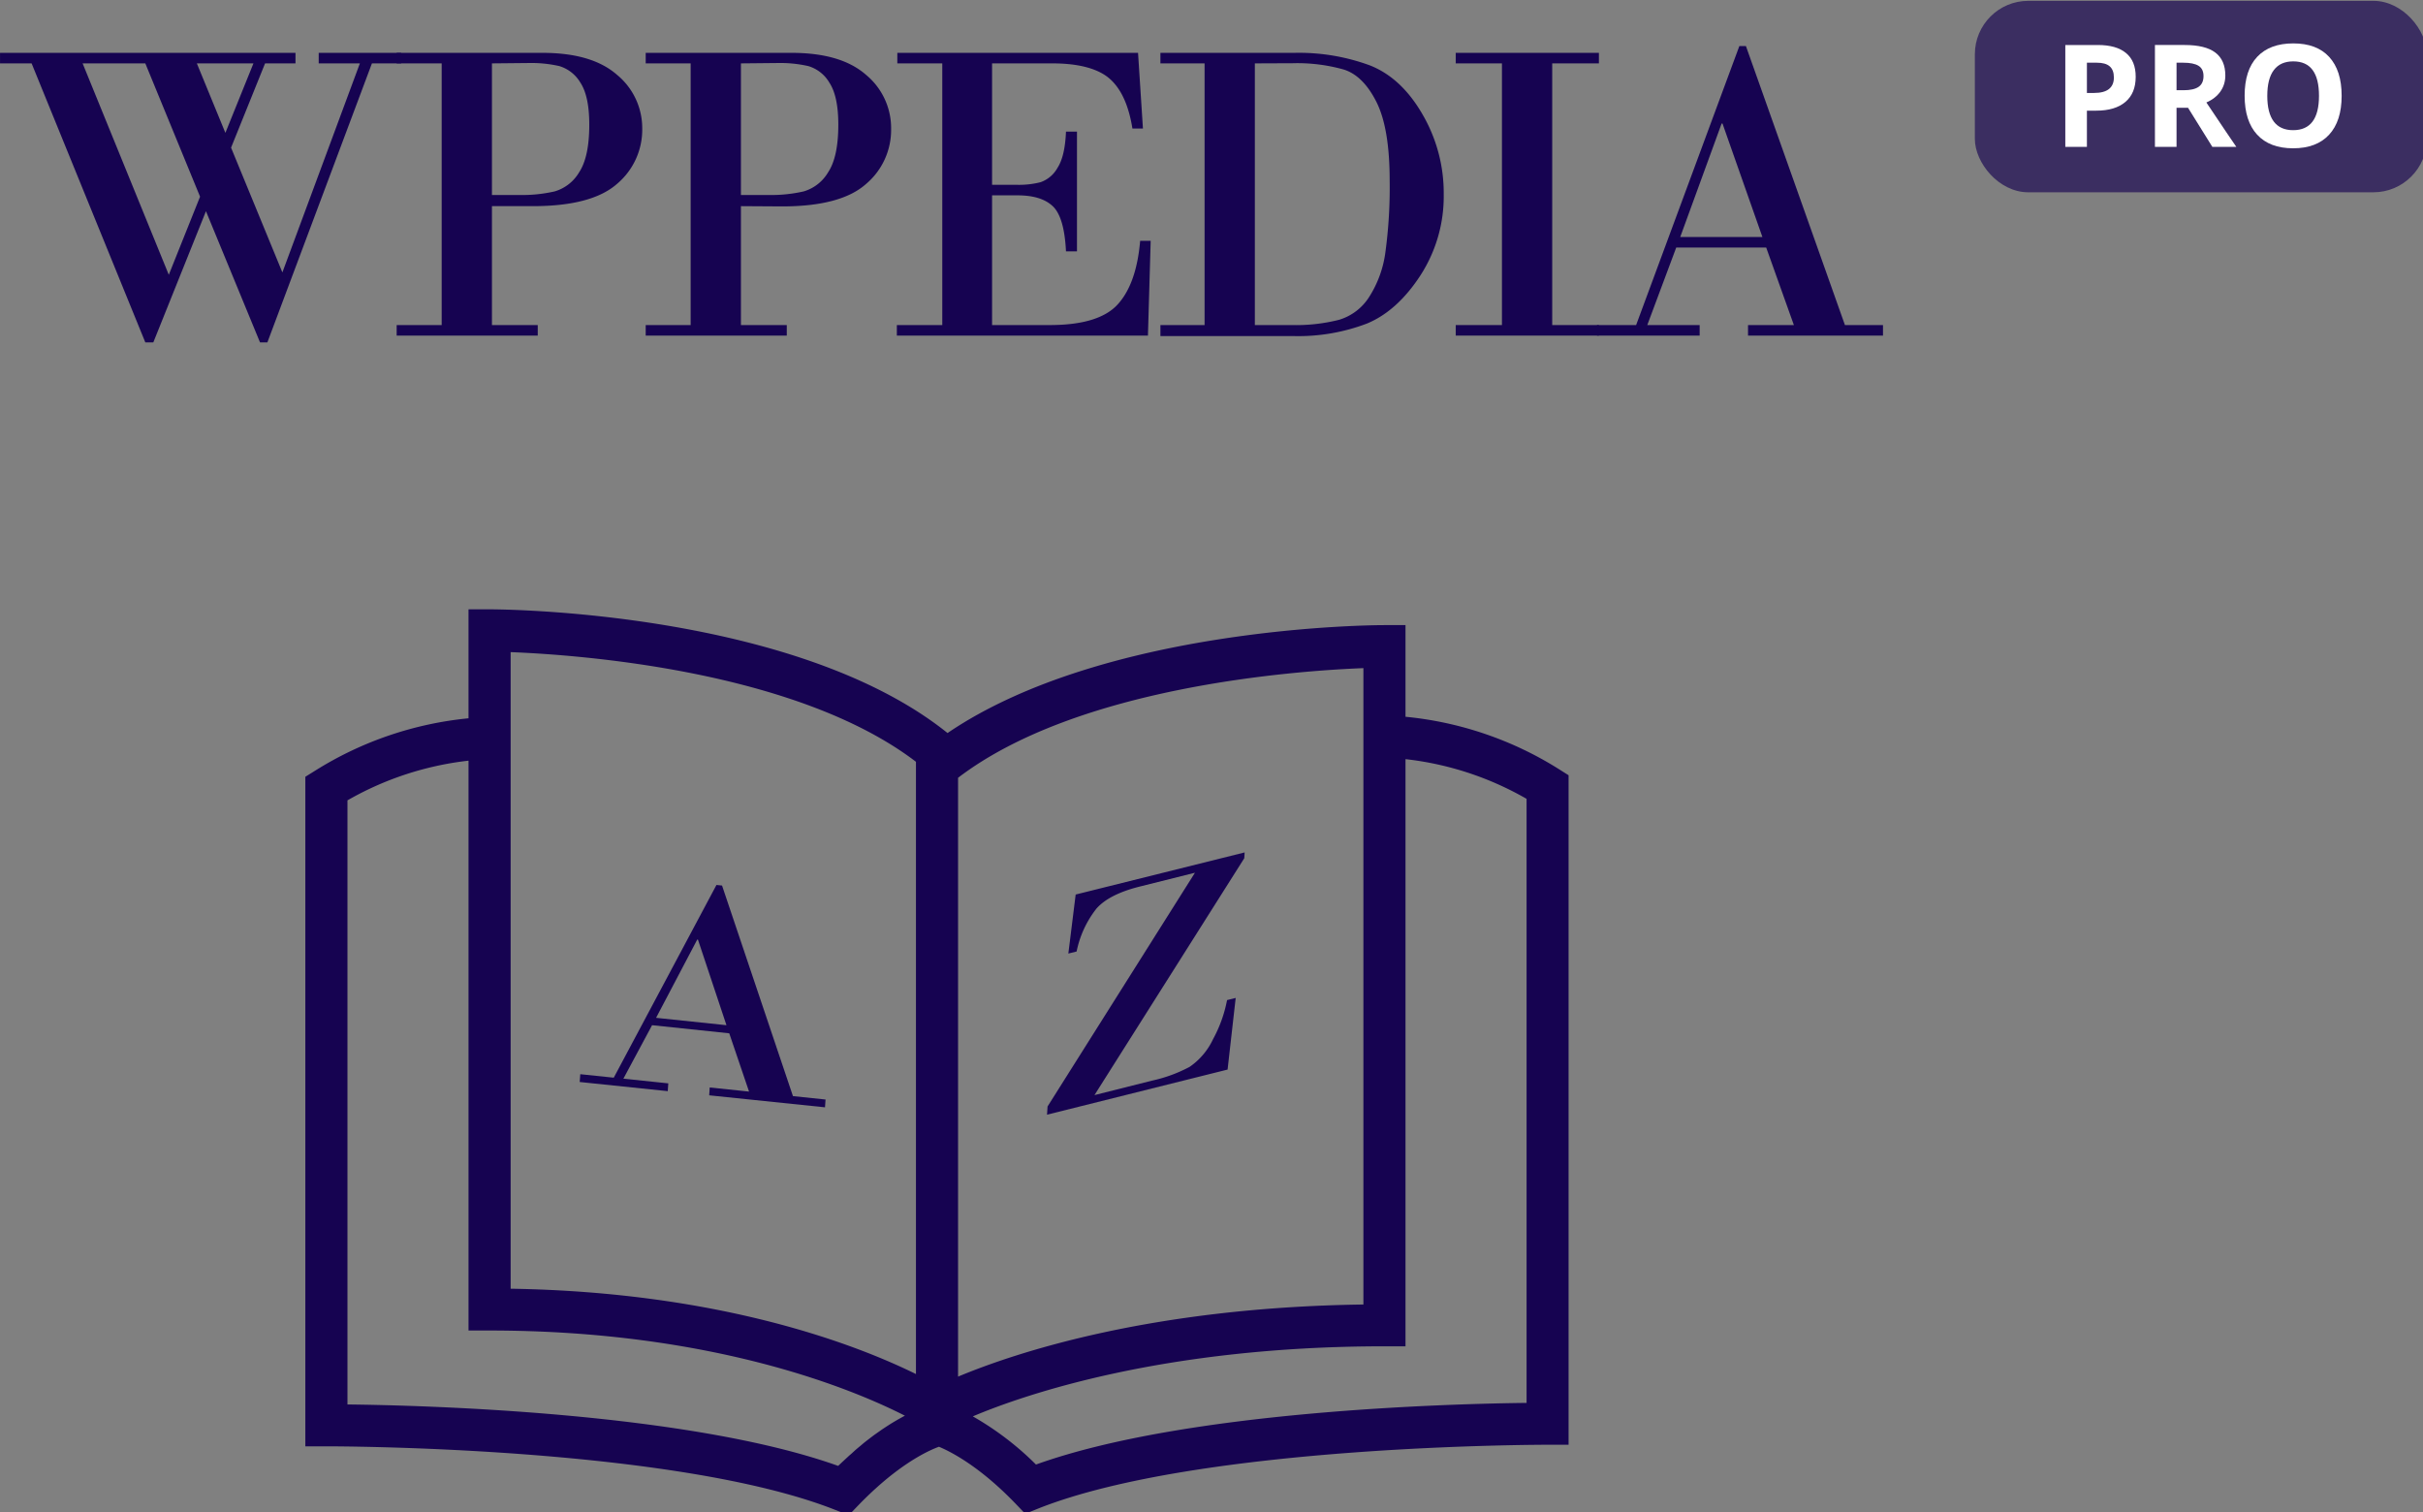 
<svg xmlns="http://www.w3.org/2000/svg" width="461.023" height="287.689" viewBox="0 0 121.979 76.118" version="1.1" id="svg8"><rect x="0" y="0" width="121.979" height="76.118" fill="#808080" stroke="none"/><defs id="defs2"><style id="style39">.cls-1{fill:#160351}</style></defs><g id="layer1" transform="translate(-12.223 -61.264)" opacity="1"><g id="g79" transform="matrix(.265 0 0 .265 10.886 34.137)" opacity="1"><path class="cls-1" d="M301.16 248.457a66.77 66.77 0 00-29.11-9.93v-17.41h-4c-2.27 0-53.2.25-83 20.5-28.91-23.2-84.64-23.5-87-23.5h-4v20.7a67 67 0 00-29.12 9.94l-1.88 1.17v127.19h4c.68 0 66-.08 96.73 12.1l2.49 1 1.86-1.93q.85-.88 1.68-1.68c.57-.55 1.12-1.07 1.67-1.56 5.94-5.37 10.41-7.3 11.94-7.85 2.39 1 7.81 3.81 14.53 10.79l1.86 1.94 2.49-1c30.71-12.18 96.13-12.1 96.73-12.11h4v-127.18zm-114.11 1.66c22.73-17.35 64-20.32 77-20.83v120.89c-40.29.54-66.09 9.14-77 13.7zm-85-23.87c13 .51 54.27 3.48 77 20.83v116.31c-11.08-5.46-36.89-15.57-77-16.21zm-31 28.16a59.58 59.58 0 0123-7.54v108.25h4c42.67 0 69.46 11.36 78.93 16.2h-.06c-.23.11-.46.24-.69.37l-.56.31-.75.44-.6.36-.81.52-.64.42c-.29.19-.58.4-.88.61l-.67.47c-.31.22-.62.46-.94.7l-.69.53c-.34.26-.68.54-1 .82l-.7.58c-.37.31-.74.64-1.12 1-.22.2-.45.38-.67.59l-1.32 1.22-.55.52-.06.06c-28.51-10.19-78.62-11.51-93.22-11.67zm224 114.46c-14.61.17-64.72 1.48-93.2 11.71a56.71 56.71 0 00-12-9.15c10.2-4.31 36.74-13.31 78.2-13.31h4v-111.54a59.4 59.4 0 0123 7.54z" id="path43"/><path class="cls-1" d="M48.94 130.417l9.75 23.7 14.72-39.71h-7.82v-2h15.65v2H75.7l-19.86 53h-1.4l-10.27-24.92-10 24.92h-1.52l-21.6-53h-6v-2h56.13v2H55.4zm-11.83 24.15l5.94-14.84-10.4-25.32H20.74zm5.33-40.16l5.42 13.2 5.33-13.2z" id="path45"/><path class="cls-1" d="M98.5 141.527v22.59h8.7v2H80.4v-2h8.55v-49.71H80.4v-2h27.72q9.39 0 14.15 4.18a13.12 13.12 0 014.78 10.22 13.45 13.45 0 01-4.79 10.49q-4.8 4.23-16 4.23zm0-27.12v25h5.17a27.71 27.71 0 006.74-.68 8 8 0 004.64-3.61q1.94-2.93 1.94-9.07 0-5.42-1.7-8a7 7 0 00-4-3.13 24.09 24.09 0 00-5.77-.58z" id="path47"/><path class="cls-1" d="M145.8 141.527v22.59h8.71v2h-26.8v-2h8.54v-49.71h-8.54v-2h27.72q9.39 0 14.14 4.18a13.13 13.13 0 014.76 10.27 13.43 13.43 0 01-4.8 10.49q-4.78 4.23-15.94 4.23zm0-27.12v25h5.18a27.71 27.71 0 006.74-.68 8 8 0 004.63-3.61q1.95-2.93 1.95-9.07 0-5.42-1.71-8a6.93 6.93 0 00-4-3.13 24.18 24.18 0 00-5.78-.58z" id="path49"/><path class="cls-1" d="M193.51 114.407v23.07h4.86a16.47 16.47 0 004.35-.5 5.92 5.92 0 003.21-2.71q1.43-2.2 1.62-6.9h2.09v22.75h-2.09c-.21-4.34-1.05-7.19-2.5-8.57s-3.69-2.07-6.68-2.07h-4.86v24.64h10.95q9.32 0 12.9-3.91t4.28-12.09h2l-.52 18h-47.7v-2h8.63v-49.71h-8.54v-2h45.73l.93 14.37h-2c-.7-4.36-2.12-7.51-4.29-9.43s-5.83-2.94-10.93-2.94z" id="path51"/><path class="cls-1" d="M233.88 164.117v-49.71h-8.39v-2h25.4a39 39 0 0114.42 2.39q6 2.38 10 9.35a29.65 29.65 0 014 15.1 27.64 27.64 0 01-4.41 15.41q-4.41 6.78-10.17 9.17a36.65 36.65 0 01-14 2.38h-25.24v-2.09zm9.55-49.71v49.71h7a33.41 33.41 0 009-1 10.26 10.26 0 005.74-4.38 20.78 20.78 0 003.07-8.54 91 91 0 00.8-13.52q0-10-2.54-15t-6.24-6.12a32.6 32.6 0 00-9.63-1.18z" id="path53"/><path class="cls-1" d="M290.37 164.117v-49.71h-8.78v-2h27.2v2h-8.87v49.71h8.87v2h-27.2v-2z" id="path55"/><path class="cls-1" d="M340.57 149.387h-17.09l-5.5 14.73h9.95v2h-19.5v-2h7.43l19.61-53h1.25l18.81 53h7.23v2h-25.64v-2h8.71zm-16.33-2h15.61l-7.58-21.55h-.17z" id="path57"/><path class="cls-1" d="M143.58 298.657l-14.66-1.54-5.45 10.16 8.53.89-.1 1.48-16.73-1.74.11-1.48 6.36.66 19.51-36.61 1.06.11 13.47 40 6.19.65-.1 1.48-22-2.28.1-1.49 7.47.78zm-13.9-2.94l13.37 1.4-5.42-16.27h-.13z" id="path59"/><path class="cls-1" d="M238.25 305.547l-34.3 8.57.1-1.56 28-44.4-10.55 2.64q-5.78 1.46-8.17 4.18a19.36 19.36 0 00-3.76 8.14l-1.57.39 1.39-11.21 32.1-8-.07 1.1-28.46 45 10.94-2.75a27.64 27.64 0 007.13-2.61 13.09 13.09 0 004.45-5.25 25.35 25.35 0 002.67-7.44l1.64-.41z" id="path61"/><rect id="rect81" width="85.863" height="36.365" x="380.211" y="102.528" ry="10.149" opacity=".65" fill="#160351" fill-opacity="1" fill-rule="evenodd" stroke-width=".827"/><g aria-label="PRO" id="text125" style="line-height:1.25" font-style="normal" font-weight="400" font-size="27.115" font-family="sans-serif" fill="#000" fill-opacity="1" stroke="none" stroke-width=".678"><g id="g32" transform="translate(-.367 -.55)" font-style="normal" font-variant="normal" font-weight="700" font-stretch="normal" font-family="Open Sans" fill="#fff" stroke-width=".678"><path d="M401.864 120.574h1.35q1.894 0 2.834-.742.94-.755.94-2.184 0-1.444-.795-2.132-.78-.689-2.462-.689h-1.867zm9.268-3.072q0 3.125-1.96 4.78-1.946 1.655-5.547 1.655h-1.761v6.884h-4.104v-19.356h6.183q3.521 0 5.349 1.522 1.84 1.51 1.84 4.515z" style="-inkscape-font-specification:'Open Sans Bold'" id="path22"/><path d="M418.89 120.057h1.324q1.947 0 2.874-.649.926-.648.926-2.038 0-1.377-.953-1.96-.94-.583-2.926-.583h-1.245zm0 3.337v7.427h-4.104v-19.356h5.64q3.946 0 5.84 1.443 1.892 1.43 1.892 4.356 0 1.708-.94 3.045-.94 1.324-2.66 2.078 4.368 6.528 5.692 8.434h-4.554l-4.62-7.427z" style="-inkscape-font-specification:'Open Sans Bold'" id="path24"/><path d="M450.256 121.116q0 4.807-2.383 7.388-2.384 2.582-6.832 2.582-4.449 0-6.832-2.582-2.383-2.581-2.383-7.414t2.383-7.375q2.396-2.555 6.858-2.555t6.819 2.569q2.37 2.568 2.37 7.387zm-14.127 0q0 3.244 1.231 4.886t3.68 1.642q4.913 0 4.913-6.528 0-6.54-4.886-6.54-2.45 0-3.694 1.655-1.244 1.642-1.244 4.885z" style="-inkscape-font-specification:'Open Sans Bold'" id="path26"/></g></g></g></g></svg>